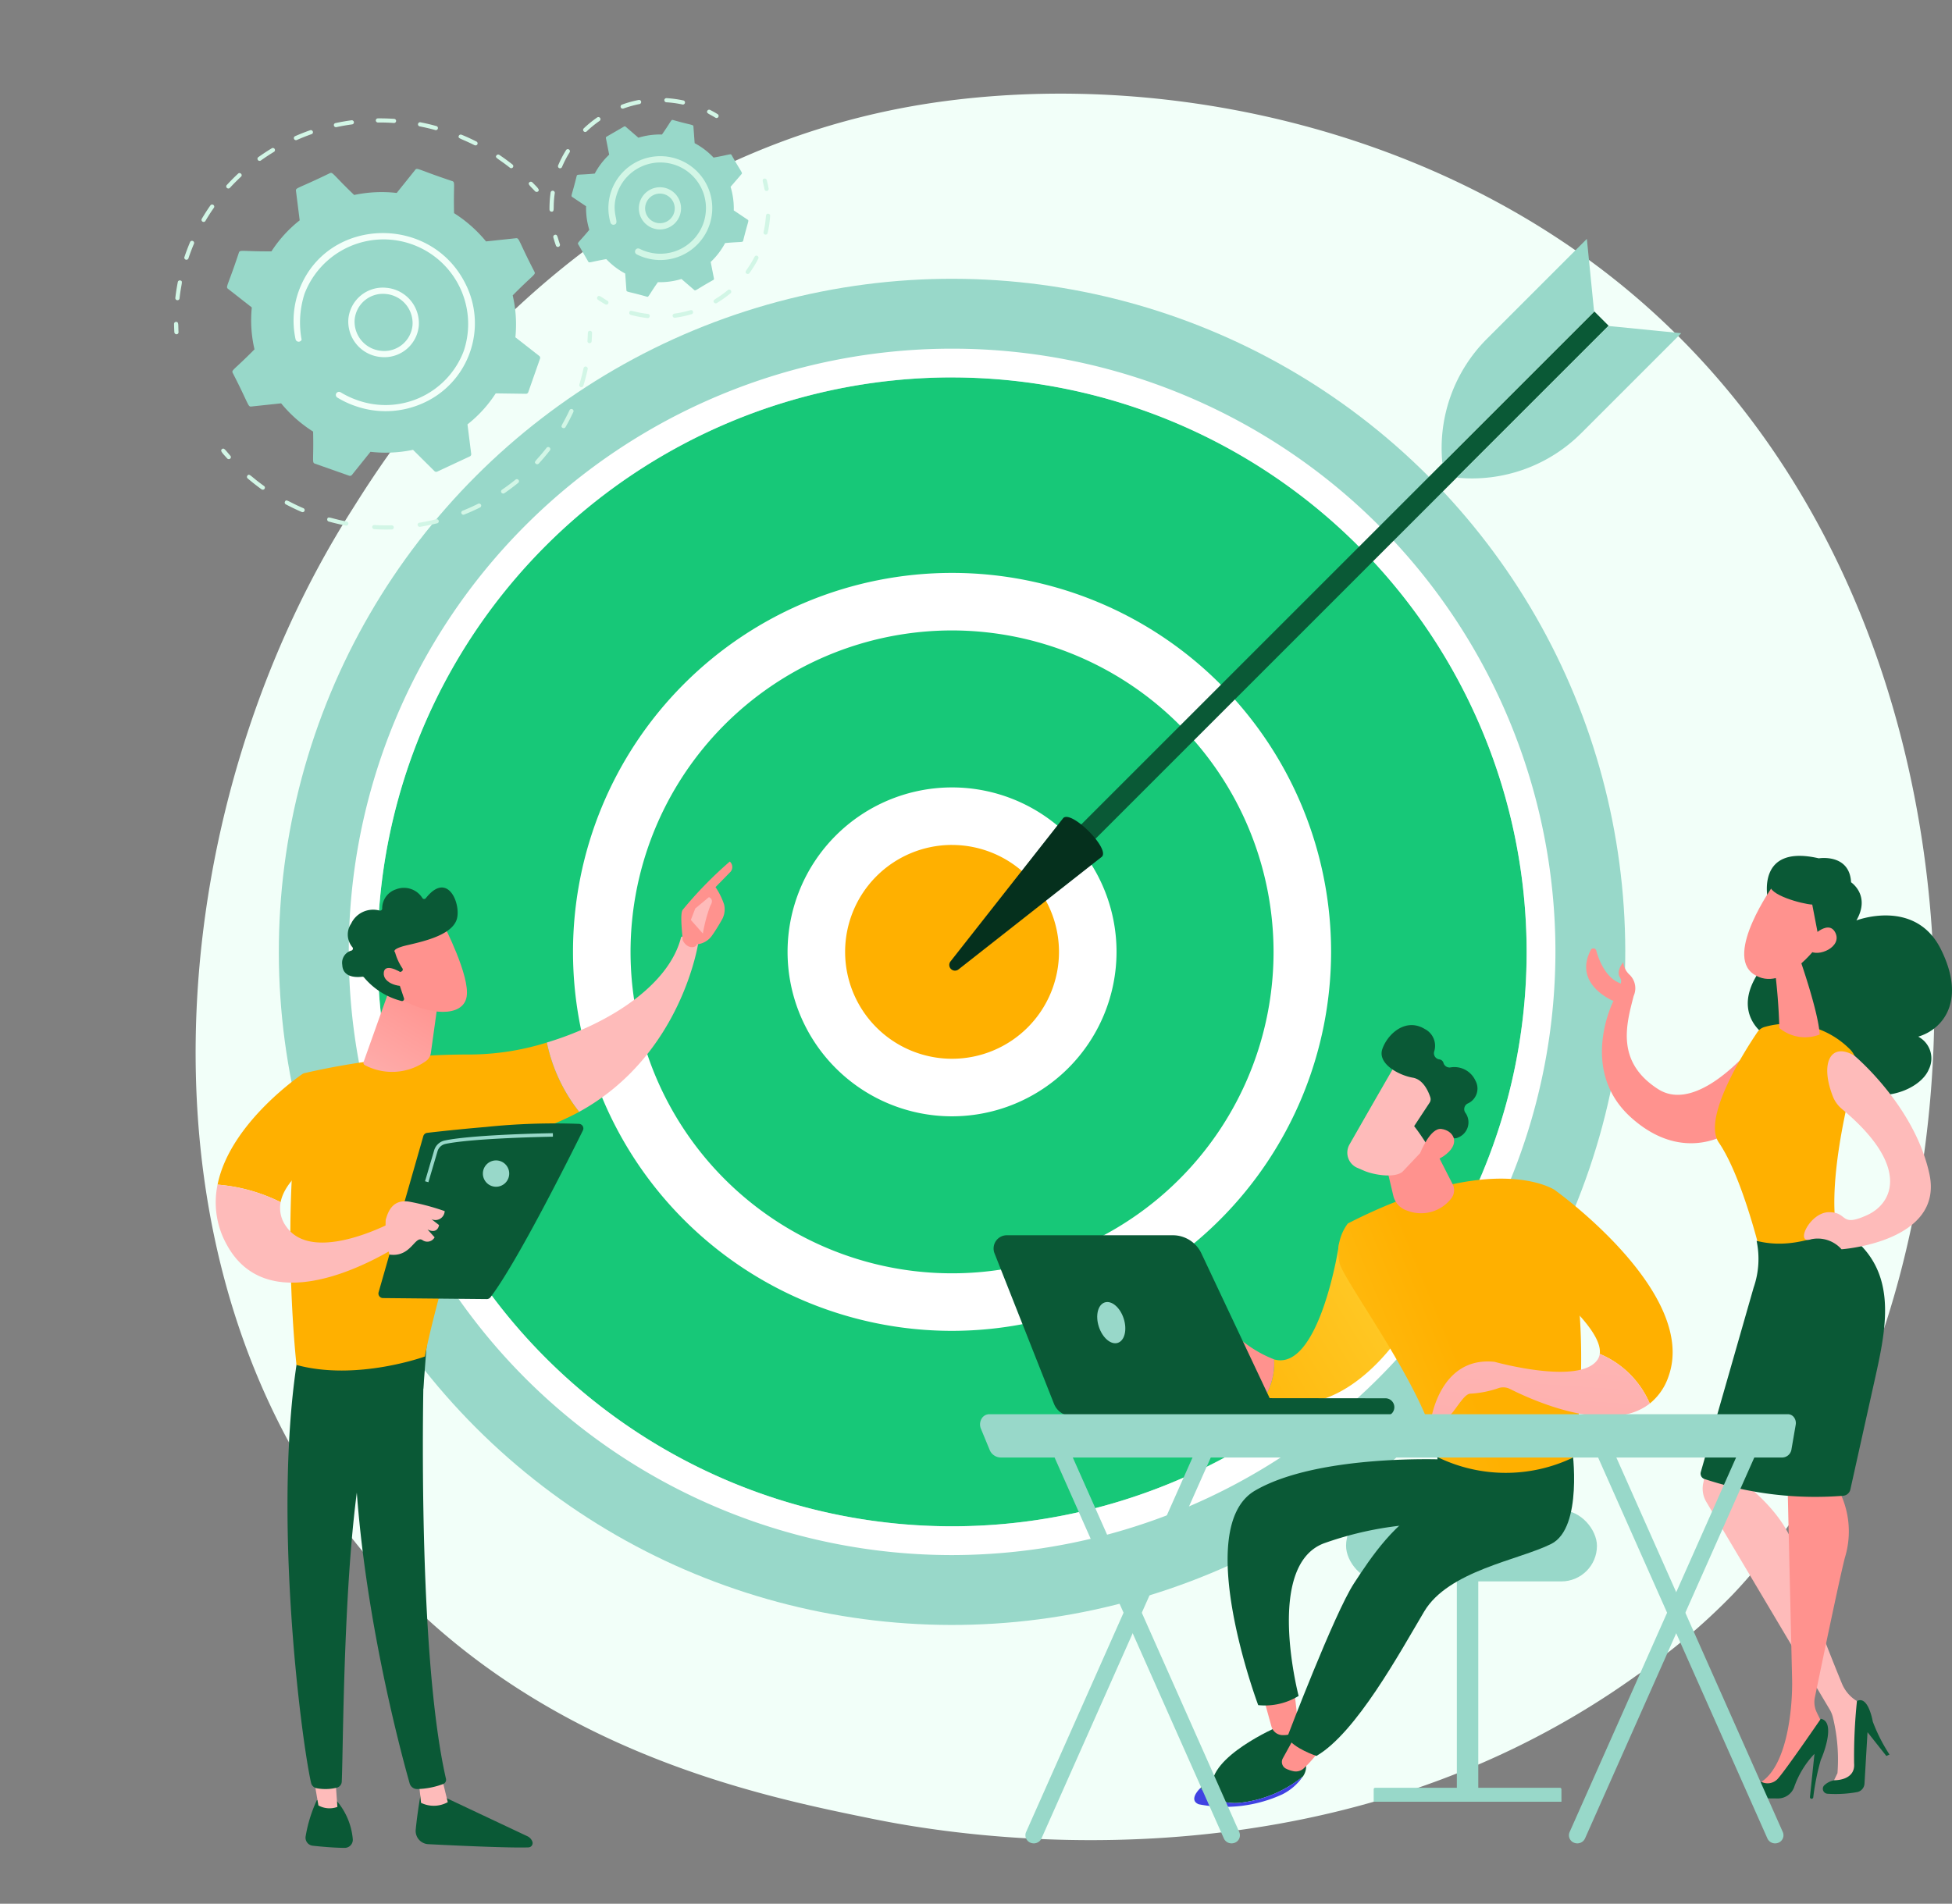<svg xmlns="http://www.w3.org/2000/svg" xmlns:xlink="http://www.w3.org/1999/xlink" width="192.729" height="188" viewBox="0 0 192.729 188">
  <rect x="0" y="0" width="192.729" height="188" fill="#808080" stroke="none"/>
  <defs>
    <linearGradient id="linear-gradient" x1="0.932" y1="-2.907" x2="0.667" y2="-0.816" gradientUnits="objectBoundingBox">
      <stop offset="0.188" stop-color="#ffd234"/>
      <stop offset="0.986" stop-color="#ffb000"/>
    </linearGradient>
    <linearGradient id="linear-gradient-2" x1="834.667" y1="-4.197" x2="835.675" y2="-4.197" gradientUnits="objectBoundingBox">
      <stop offset="0" stop-color="#febbba"/>
      <stop offset="1" stop-color="#ff928e"/>
    </linearGradient>
    <linearGradient id="linear-gradient-3" x1="972.988" y1="-3.062" x2="974.002" y2="-3.062" xlink:href="#linear-gradient-2"/>
    <linearGradient id="linear-gradient-4" x1="9.187" y1="-19.565" x2="8.146" y2="-18.887" xlink:href="#linear-gradient"/>
    <linearGradient id="linear-gradient-5" x1="161.11" y1="-0.307" x2="162.104" y2="-0.307" xlink:href="#linear-gradient-2"/>
    <linearGradient id="linear-gradient-6" x1="-209.718" y1="-0.074" x2="-207.738" y2="2.609" xlink:href="#linear-gradient-2"/>
    <linearGradient id="linear-gradient-7" x1="1159.542" y1="-3.21" x2="1161.543" y2="-4.991" xlink:href="#linear-gradient-2"/>
    <linearGradient id="linear-gradient-8" x1="23.912" y1="-49.842" x2="21.295" y2="-48.116" xlink:href="#linear-gradient"/>
    <linearGradient id="linear-gradient-9" x1="128.375" y1="-0.912" x2="129.377" y2="-0.912" xlink:href="#linear-gradient-2"/>
    <linearGradient id="linear-gradient-10" x1="-0.103" y1="1.691" x2="0.844" y2="-0.028" xlink:href="#linear-gradient-2"/>
    <linearGradient id="linear-gradient-11" x1="25.536" y1="110.923" x2="25.213" y2="109.858" xlink:href="#linear-gradient-2"/>
    <linearGradient id="linear-gradient-12" x1="81.875" y1="531.312" x2="80.928" y2="526.699" xlink:href="#linear-gradient-2"/>
    <linearGradient id="linear-gradient-13" x1="400" y1="0.5" x2="401" y2="0.5" xlink:href="#linear-gradient-2"/>
    <linearGradient id="linear-gradient-14" x1="38.154" y1="0.008" x2="37.06" y2="1.21" xlink:href="#linear-gradient-2"/>
    <linearGradient id="linear-gradient-15" x1="1.812" y1="-0.58" x2="0.988" y2="0.138" xlink:href="#linear-gradient"/>
    <linearGradient id="linear-gradient-16" x1="-271.524" y1="21.408" x2="-271.3" y2="20.498" xlink:href="#linear-gradient-2"/>
    <linearGradient id="linear-gradient-17" x1="-156.802" y1="17.216" x2="-155.593" y2="18.38" xlink:href="#linear-gradient-2"/>
    <linearGradient id="linear-gradient-18" x1="-439.236" y1="61.393" x2="-435.86" y2="65.711" xlink:href="#linear-gradient-2"/>
    <linearGradient id="linear-gradient-19" x1="43.106" y1="1.287" x2="44.507" y2="0.151" xlink:href="#linear-gradient-2"/>
    <linearGradient id="linear-gradient-20" x1="82.456" y1="0.394" x2="78.559" y2="0.724" xlink:href="#linear-gradient-2"/>
    <linearGradient id="linear-gradient-21" x1="47.611" y1="1.197" x2="50.581" y2="-0.979" xlink:href="#linear-gradient-2"/>
    <linearGradient id="linear-gradient-22" x1="-80.17" y1="-3.035" x2="-79.042" y2="-3.035" xlink:href="#linear-gradient-2"/>
    <linearGradient id="linear-gradient-23" x1="-24.17" y1="-4.273" x2="-23.236" y2="-4.273" gradientUnits="objectBoundingBox">
      <stop offset="0" stop-color="#4f52ff"/>
      <stop offset="1" stop-color="#4042e2"/>
    </linearGradient>
    <linearGradient id="linear-gradient-24" x1="-69.41" y1="-3.302" x2="-68.509" y2="-3.302" xlink:href="#linear-gradient-2"/>
    <linearGradient id="linear-gradient-25" x1="1.74" y1="-0.37" x2="-0.624" y2="1.26" xlink:href="#linear-gradient"/>
    <linearGradient id="linear-gradient-26" x1="-19.83" y1="-1.09" x2="-18.837" y2="-1.09" xlink:href="#linear-gradient-2"/>
    <linearGradient id="linear-gradient-27" x1="-0.88" y1="1.258" x2="0.452" y2="0.577" xlink:href="#linear-gradient"/>
    <linearGradient id="linear-gradient-28" x1="-38.704" y1="-1.694" x2="-37.585" y2="-1.694" xlink:href="#linear-gradient-2"/>
    <linearGradient id="linear-gradient-29" x1="-2.67" y1="1.827" x2="-0.422" y2="0.89" xlink:href="#linear-gradient"/>
    <linearGradient id="linear-gradient-30" x1="1.415" y1="-0.925" x2="0.171" y2="5.892" xlink:href="#linear-gradient-2"/>
    <linearGradient id="linear-gradient-31" x1="-70.401" y1="-48.829" x2="-71.498" y2="-47.515" xlink:href="#linear-gradient-2"/>
    <linearGradient id="linear-gradient-32" x1="-226.103" y1="-180.386" x2="-223.683" y2="-183.063" xlink:href="#linear-gradient-2"/>
  </defs>
  <g id="t1-i23" transform="translate(-1512.081 -6392.667)">
    <path id="Path_134713" data-name="Path 134713" d="M1774.4,6593.773a62.076,62.076,0,0,1-9.5,8c-30.977,22.226-67.631,15.748-75.421,14.165-11.5-2.336-33.739-6.853-49.815-25.758-24.322-28.6-20.535-73.664-1.669-103.409,3.451-5.441,21.679-35.64,58.728-40.482,22.422-2.931,48.558,2.98,67.485,18.837C1803.937,6498.407,1801.109,6565.65,1774.4,6593.773Z" transform="translate(-91.228 -43.651)" fill="#f2fff9"/>
    <g id="Group_92183" data-name="Group 92183" transform="translate(1512.081 6392.667)">
      <g id="Group_92181" data-name="Group 92181" transform="translate(0)">
        <circle id="Ellipse_4177" data-name="Ellipse 4177" cx="66.468" cy="66.468" r="66.468" transform="translate(0 94) rotate(-45)" fill="#98d8c9"/>
        <g id="Group_92178" data-name="Group 92178" transform="translate(34.431 34.431)">
          <circle id="Ellipse_4178" data-name="Ellipse 4178" cx="56.728" cy="56.728" r="56.728" transform="translate(2.841 2.841)" fill="#17c878"/>
          <path id="Path_134714" data-name="Path 134714" d="M1768.7,6708.85a59.569,59.569,0,1,1,59.569-59.569A59.636,59.636,0,0,1,1768.7,6708.85Zm0-116.3a56.728,56.728,0,1,0,56.728,56.728A56.792,56.792,0,0,0,1768.7,6592.553Z" transform="translate(-1709.126 -6589.711)" fill="#fff"/>
        </g>
        <g id="Group_92179" data-name="Group 92179" transform="translate(45.091 45.091)">
          <circle id="Ellipse_4179" data-name="Ellipse 4179" cx="34.584" cy="34.584" r="34.584" transform="translate(0 48.909) rotate(-45)" fill="#17c878"/>
          <path id="Path_134715" data-name="Path 134715" d="M1873.279,6791.292a37.425,37.425,0,1,1,37.425-37.426A37.468,37.468,0,0,1,1873.279,6791.292Zm0-69.168a31.743,31.743,0,1,0,31.743,31.742A31.779,31.779,0,0,0,1873.279,6722.124Z" transform="translate(-1824.37 -6704.957)" fill="#fff"/>
        </g>
        <g id="Group_92180" data-name="Group 92180" transform="translate(77.76 77.76)">
          <circle id="Ellipse_4180" data-name="Ellipse 4180" cx="13.399" cy="13.399" r="13.399" transform="translate(0.121 26.202) rotate(-76.717)" fill="url(#linear-gradient)"/>
          <path id="Path_134716" data-name="Path 134716" d="M1973.335,6870.16a16.24,16.24,0,1,1,16.24-16.24A16.258,16.258,0,0,1,1973.335,6870.16Zm0-26.8a10.558,10.558,0,1,0,10.558,10.558A10.57,10.57,0,0,0,1973.335,6843.362Z" transform="translate(-1957.095 -6837.68)" fill="#fff"/>
        </g>
      </g>
      <g id="Group_92182" data-name="Group 92182" transform="translate(93.724 23.59)">
        <rect id="Rectangle_31825" data-name="Rectangle 31825" width="1.996" height="75.578" transform="matrix(-0.707, -0.707, 0.707, -0.707, 11.668, 62.012)" fill="#0a5936"/>
        <path id="Path_134717" data-name="Path 134717" d="M2059.714,6854.466c.81-.809,4.627,3.007,3.817,3.817l-14.157,11.129a.562.562,0,0,1-.79-.79Z" transform="translate(-2048.458 -6797.271)" fill="#05301d"/>
        <path id="Path_134718" data-name="Path 134718" d="M2350.156,6576.893l7.19.715-9.87,9.87a15.261,15.261,0,0,1-12.3,4.395h0Z" transform="translate(-2285.078 -6568.292)" fill="#98d8c9"/>
        <path id="Path_134719" data-name="Path 134719" d="M2341.726,6534.861l-.715-7.189-9.87,9.87a15.258,15.258,0,0,0-4.394,12.3h0Z" transform="translate(-2278.058 -6527.671)" fill="#98d8c9"/>
      </g>
    </g>
    <g id="Group_92189" data-name="Group 92189" transform="translate(1533.382 6477.743)">
      <path id="Path_134720" data-name="Path 134720" d="M1747.495,7404.866s-.358,1.918-.542,3.818a1.311,1.311,0,0,0,1.24,1.432c2.532.129,7.947.386,9.892.318a.426.426,0,0,0,.381-.58.953.953,0,0,0-.483-.52l-8.909-4.2Z" transform="translate(-1727.208 -7313.074)" fill="#0a5936"/>
      <path id="Path_134721" data-name="Path 134721" d="M1748.555,7396.817l.251,2.3a2.852,2.852,0,0,0,2.639-.066l-.625-2.567Z" transform="translate(-1728.536 -7306.158)" fill="url(#linear-gradient-2)"/>
      <path id="Path_134722" data-name="Path 134722" d="M1718.376,7150.86c-.123.6-.918,29.94,2.094,43.121a.446.446,0,0,1-.267.517,7.792,7.792,0,0,1-2.56.5.769.769,0,0,1-.758-.559c-.868-3.06-5.018-18.389-5.439-33-.471-16.324.005-.556.005-.556l.464-10.083Z" transform="translate(-1697.74 -7103.4)" fill="#0a5936"/>
      <path id="Path_134723" data-name="Path 134723" d="M1685.855,7410.039a13.825,13.825,0,0,0-1.1,3.537.8.8,0,0,0,.694.964c.836.09,2.122.208,3.153.211a.8.8,0,0,0,.8-.881,6.723,6.723,0,0,0-1.534-3.7Z" transform="translate(-1675.872 -7317.344)" fill="#0a5936"/>
      <path id="Path_134724" data-name="Path 134724" d="M1688.567,7392.56l.6,3.481a2.249,2.249,0,0,0,1.875.146l-.269-3.742Z" transform="translate(-1679.03 -7302.825)" fill="url(#linear-gradient-3)"/>
      <path id="Path_134725" data-name="Path 134725" d="M1675.655,7148.533c-2.713,15.459.191,38.273,1.2,42.743a.694.694,0,0,0,.557.533,4.653,4.653,0,0,0,2.008-.061.636.636,0,0,0,.464-.582c.176-3.6.133-25.741,2.607-34.465a1.988,1.988,0,0,1,.777-1.089l4.671-3.254.407-5.328Z" transform="translate(-1667.443 -7100.292)" fill="#0a5936"/>
      <g id="Group_92184" data-name="Group 92184" transform="translate(7.365 7.358)">
        <path id="Path_134726" data-name="Path 134726" d="M1693.61,6983.044a72.285,72.285,0,0,0-16.191,1.865c-2.419,13.351-.675,28.792-.675,28.792,5.937,1.618,12.676-.833,12.676-.833,1.043-5.58,5.809-21.266,5.809-21.266a25.331,25.331,0,0,0,9.428-2.894,16.479,16.479,0,0,1-3.193-6.847A25.778,25.778,0,0,1,1693.61,6983.044Z" transform="translate(-1676.136 -6971.342)" fill="url(#linear-gradient-4)"/>
        <path id="Path_134727" data-name="Path 134727" d="M1836.047,6922.251a1.471,1.471,0,0,0-1.707-.5c-1.177,4.769-7.146,8.587-13.259,10.423a16.486,16.486,0,0,0,3.193,6.847C1834.443,6933.433,1836.047,6922.251,1836.047,6922.251Z" transform="translate(-1795.754 -6921.657)" fill="url(#linear-gradient-5)"/>
      </g>
      <g id="Group_92185" data-name="Group 92185" transform="translate(45.969)">
        <path id="Path_134728" data-name="Path 134728" d="M1898.567,6887.732c.077.252-.842.625-1.371-.407-.014-.493-.294-2.605,0-3a39.289,39.289,0,0,1,4.652-4.771.723.723,0,0,1,.081,1.005l-1.489,1.521a7.13,7.13,0,0,1,.845,1.71,2.064,2.064,0,0,1-.22,1.518c-.263.464-.622,1.066-.96,1.538A2.039,2.039,0,0,1,1898.567,6887.732Z" transform="translate(-1897.063 -6879.55)" fill="url(#linear-gradient-6)"/>
        <path id="Path_134729" data-name="Path 134729" d="M1904.23,6899.679l-1.354,1.126-.432,1.129,1.185,1.34a15.483,15.483,0,0,1,.728-2.73C1904.66,6900.06,1904.507,6899.824,1904.23,6899.679Z" transform="translate(-1901.503 -6896.162)" fill="url(#linear-gradient-7)"/>
      </g>
      <path id="Path_134730" data-name="Path 134730" d="M1646.364,7006.77l-2.878-7.472s-7.228,4.811-8.468,10.986a16.989,16.989,0,0,1,6.227,1.733C1641.8,7009.1,1646.364,7006.77,1646.364,7006.77Z" transform="translate(-1634.838 -6978.373)" fill="url(#linear-gradient-8)"/>
      <path id="Path_134731" data-name="Path 134731" d="M1651.722,7065.723s-8.107,4.48-10.79.563a3.058,3.058,0,0,1-.538-2.382,17,17,0,0,0-6.227-1.732,8.54,8.54,0,0,0,.872,5.862c4.682,8.763,17.731-.312,17.731-.312Z" transform="translate(-1633.987 -7030.26)" fill="url(#linear-gradient-9)"/>
      <path id="Path_134732" data-name="Path 134732" d="M1719.969,6952.479l-2.514,7.052a.255.255,0,0,0,.113.308,5.753,5.753,0,0,0,5.969-.345,1.2,1.2,0,0,0,.561-.852l.851-6.116Z" transform="translate(-1702.858 -6939.736)" fill="url(#linear-gradient-10)"/>
      <g id="Group_92186" data-name="Group 92186" transform="translate(12.493 2.564)">
        <path id="Path_134733" data-name="Path 134733" d="M1733.034,6915.277s2.638,5.083,2.274,7.122-3.692,1.861-6.583.174l-1.979-5.479Z" transform="translate(-1723.031 -6911.598)" fill="url(#linear-gradient-11)"/>
        <path id="Path_134734" data-name="Path 134734" d="M1711.333,6902.518a.208.208,0,0,0,.094-.3,5.437,5.437,0,0,1-.732-1.593s-.48-.314,1.236-.708,4.275-1.006,4.826-2.458c.537-1.416-.8-5-3.024-2.176a.209.209,0,0,1-.33,0,2.149,2.149,0,0,0-2.609-.875,1.971,1.971,0,0,0-1.368,1.891.207.207,0,0,1-.247.21,2.4,2.4,0,0,0-2.819,1.282,1.933,1.933,0,0,0,.117,2.322.207.207,0,0,1-.092.344,1.251,1.251,0,0,0-.9,1.418c.06,1.323,1.539,1.22,1.96,1.165a.209.209,0,0,1,.185.067,7.107,7.107,0,0,0,3.724,2.334.21.21,0,0,0,.223-.276l-.74-2.22a.21.21,0,0,1,.116-.259Z" transform="translate(-1705.484 -6894.224)" fill="#0a5936"/>
        <path id="Path_134735" data-name="Path 134735" d="M1730.965,6940.368s-1.9-1.331-2.051-.227,1.707,1.617,2.633,1.214Z" transform="translate(-1724.813 -6931.756)" fill="url(#linear-gradient-12)"/>
      </g>
      <g id="Group_92188" data-name="Group 92188" transform="translate(16.061 25.839)">
        <g id="Group_92187" data-name="Group 92187">
          <path id="Path_134736" data-name="Path 134736" d="M1725.92,7044.129l4.416-15.421a.451.451,0,0,1,.38-.324c.8-.093,3.118-.355,5.8-.581a65.739,65.739,0,0,1,9.206-.306.451.451,0,0,1,.369.649c-1.272,2.574-6.506,13.045-9.127,16.476a.454.454,0,0,1-.364.178l-10.246-.1A.452.452,0,0,1,1725.92,7044.129Z" transform="translate(-1725.902 -7027.426)" fill="#0a5936"/>
          <path id="Path_134737" data-name="Path 134737" d="M1730.1,7076.859a11.226,11.226,0,0,1-.367-3.427c.248-.9.729-2.052,2.331-1.795a23.368,23.368,0,0,1,3.493.932.917.917,0,0,1-1.313.791l.755.585s-.108.936-1.137.436l.7.774a.818.818,0,0,1-1.2.276C1732.607,7074.939,1732.244,7077.164,1730.1,7076.859Z" transform="translate(-1729.013 -7063.882)" fill="url(#linear-gradient-13)"/>
        </g>
        <path id="Path_134738" data-name="Path 134738" d="M1784.933,7049.8a1.3,1.3,0,1,0,1.3-1.3A1.3,1.3,0,0,0,1784.933,7049.8Z" transform="translate(-1774.618 -7044.82)" fill="#98d8c9"/>
        <path id="Path_134739" data-name="Path 134739" d="M1752.574,7037.942l.9-3.049a1.045,1.045,0,0,1,.786-.734c2.818-.588,10.531-.712,10.609-.714l-.005-.345c-.318,0-7.824.127-10.674.721a1.391,1.391,0,0,0-1.046.974l-.9,3.05Z" transform="translate(-1747.64 -7032.108)" fill="#98d8c9"/>
      </g>
    </g>
    <g id="Group_92200" data-name="Group 92200" transform="translate(1608.843 6477.186)">
      <g id="Group_92190" data-name="Group 92190" transform="translate(59.846 0)">
        <path id="Path_134740" data-name="Path 134740" d="M2408.794,6928.822a.292.292,0,0,1,.54.058c.262.942.9,2.586,2.226,3.171.067.03.13.059.192.089a.678.678,0,0,0-.083-.612c-.413-.632.333-1.495.333-1.495a1.925,1.925,0,0,0,.627,1.239,1.849,1.849,0,0,1,.4,2.082c-.72,2.8-1.8,6.494,2.4,9.2s10.112-5.1,10.112-5.1l-2.935,9.3s-4.53,3.342-9.8-1.357-1.776-11.541-1.776-11.541S2407.009,6932.236,2408.794,6928.822Z" transform="translate(-2408.337 -6919.526)" fill="url(#linear-gradient-14)"/>
        <path id="Path_134741" data-name="Path 134741" d="M2501.641,6880.616s-1.216-5.457,5.034-4.012c0,0,3.034-.5,3.188,2.367,0,0,1.956,1.289.524,3.767,0,0,5.812-2.245,8.344,2.85s.2,7.9-2.236,8.627a2.43,2.43,0,0,1,1.041,3.234c-.936,2.242-5.675,3.822-8.474,1.1,0,0-7.966,1.053-7.806-4.574,0,0-3.705-2.392.187-7.042S2501.641,6880.616,2501.641,6880.616Z" transform="translate(-2483.706 -6876.361)" fill="#0a5936"/>
        <path id="Path_134742" data-name="Path 134742" d="M2485.977,6971.512a8.574,8.574,0,0,1,8.391,2.138,2.156,2.156,0,0,1,.621,2.146c-.935,3.44-3.4,13.6-1.238,18,0,0-3.809,4.2-7.964.814,0,0-1.865-8.125-4.306-11.693-1.686-2.462,2.688-9.248,3.8-10.886A1.293,1.293,0,0,1,2485.977,6971.512Z" transform="translate(-2468.384 -6954.608)" fill="url(#linear-gradient-15)"/>
        <path id="Path_134743" data-name="Path 134743" d="M2517.121,6933.988s1.857,5.254,2,7.571a3.973,3.973,0,0,1-3.987-.642,58.4,58.4,0,0,0-.5-6.187Z" transform="translate(-2496.061 -6923.918)" fill="url(#linear-gradient-16)"/>
        <path id="Path_134744" data-name="Path 134744" d="M2500.5,6892.808s-4.858,6.8-1.954,8.774,6.363-2.857,6.363-2.857,1.127-3.722-.052-4.984S2500.5,6892.808,2500.5,6892.808Z" transform="translate(-2482.017 -6889.902)" fill="url(#linear-gradient-17)"/>
        <path id="Path_134745" data-name="Path 134745" d="M2514.856,6883.264s-2.232.529-2.545,1.539,3.165,1.946,4.139,1.992l.785,4.075s2.322-3.833,1.4-6.047S2514.856,6883.264,2514.856,6883.264Z" transform="translate(-2494.127 -6881.983)" fill="#0a5936"/>
        <path id="Path_134746" data-name="Path 134746" d="M2533.938,6918.106s1.891-2.19,2.643-.762-1.7,2.5-2.552,1.8Z" transform="translate(-2511.991 -6909.784)" fill="url(#linear-gradient-18)"/>
        <path id="Path_134747" data-name="Path 134747" d="M2475.214,7202.919c.014.369-.633,3.294-.986,4.856a2.569,2.569,0,0,0,.276,1.843l12.207,20.545a2.815,2.815,0,0,1,.32.8,17.633,17.633,0,0,1,.445,5.477l-.632,1.312,2.731-.62.594-7.334-.773-.471a3.674,3.674,0,0,1-1.486-1.74c-1.1-2.681-3.845-9.506-4.552-12.832-.8-3.78-5-6.851-5-6.851l.738-1.744Z" transform="translate(-2462.662 -7145.858)" fill="url(#linear-gradient-19)"/>
        <path id="Path_134748" data-name="Path 134748" d="M2548.627,7358.9a16.662,16.662,0,0,1-1.648-3.248c-.173-.91-.657-2.518-1.566-2.034a53.452,53.452,0,0,0-.281,6.149c.148,1.728-1.953,1.672-1.953,1.672a1.962,1.962,0,0,0-1,.505.491.491,0,0,0,.33.827,11.83,11.83,0,0,0,2.926-.165.9.9,0,0,0,.722-.826l.3-5.088,1.86,2.349Z" transform="translate(-2518.677 -7270.151)" fill="#0a5936"/>
        <path id="Path_134749" data-name="Path 134749" d="M2509.907,7219.311s.431,18.377.489,20.987-.412,8.394-3.029,10.123l1.139.843a15.215,15.215,0,0,0,2.813-3.537,21.527,21.527,0,0,1,2.034-3.092l-.518-1.062a2.332,2.332,0,0,1-.189-1.5c.565-2.737,2.451-11.839,2.965-13.8a8.827,8.827,0,0,0-1.462-7.99C2512.035,7217.7,2509.907,7219.311,2509.907,7219.311Z" transform="translate(-2490.063 -7158.977)" fill="url(#linear-gradient-20)"/>
        <path id="Path_134750" data-name="Path 134750" d="M2506.264,7371.957a.161.161,0,0,0,.162-.138,23.756,23.756,0,0,1,.746-3.705c.34-.729,1.449-3.794,0-4.054,0,0-3.605,5.268-4.3,5.978a1.357,1.357,0,0,1-1.566.249,2.609,2.609,0,0,0-1.183.849.478.478,0,0,0,.376.768l2.428.022a1.708,1.708,0,0,0,1.6-1.076,9.116,9.116,0,0,1,2.018-3.329l-.445,4.258a.162.162,0,0,0,.159.179Z" transform="translate(-2484.004 -7278.842)" fill="#0a5936"/>
        <path id="Path_134751" data-name="Path 134751" d="M2478.519,7088.261a8.622,8.622,0,0,1-.294,4.617l-5.215,18.212a.563.563,0,0,0,.353.686,34.79,34.79,0,0,0,13.688,1.66.794.794,0,0,0,.725-.618c.462-2.076,2.035-9.161,2.359-10.616,1.235-5.546,2.613-11.527-3.452-15.144C2483.888,7088.255,2481.281,7088.961,2478.519,7088.261Z" transform="translate(-2461.691 -7050.242)" fill="#0a5936"/>
        <path id="Path_134752" data-name="Path 134752" d="M2536.4,6987.252s5.934,4.932,7.407,11.67-8.671,7.455-8.671,7.455a3.139,3.139,0,0,0-3.012-.989c-1.635.548-.126-2.684,1.786-2.676s1.027,1.522,3.732.3c2.636-1.194,4.265-4.887-2.46-10.484a3.055,3.055,0,0,1-.888-1.21C2532.99,6988.026,2534.026,6985.87,2536.4,6987.252Z" transform="translate(-2509.921 -6967.525)" fill="url(#linear-gradient-21)"/>
      </g>
      <g id="Group_92199" data-name="Group 92199" transform="translate(0 16.714)">
        <g id="Group_92193" data-name="Group 92193" transform="translate(36.14 47.911)">
          <g id="Group_92191" data-name="Group 92191" transform="translate(10.938 5.451)">
            <rect id="Rectangle_31826" data-name="Rectangle 31826" width="2.117" height="22.89" fill="#98d8c9"/>
          </g>
          <g id="Group_92192" data-name="Group 92192" transform="translate(2.727 27.404)">
            <path id="Path_134753" data-name="Path 134753" d="M2306.82,7404.413h-18.539v-1.225a.153.153,0,0,1,.153-.153h18.232a.153.153,0,0,1,.153.153Z" transform="translate(-2288.281 -7403.035)" fill="#98d8c9"/>
          </g>
          <rect id="Rectangle_31827" data-name="Rectangle 31827" width="24.771" height="7.025" rx="3.513" fill="#98d8c9"/>
        </g>
        <g id="Group_92195" data-name="Group 92195" transform="translate(16.774)">
          <path id="Path_134754" data-name="Path 134754" d="M2203.406,7366.065s-6.843,2.946-6.451,6.031c0,0,7.073-1.356,8.339-3.379s.568-3.192.568-3.192Z" transform="translate(-2190.806 -7296.765)" fill="#0a5936"/>
          <path id="Path_134755" data-name="Path 134755" d="M2229.632,7349.334l.347,3a.993.993,0,0,1-.629,1.055,2.578,2.578,0,0,1-.867.132,1.157,1.157,0,0,1-1.124-.844l-.673-2.429Z" transform="translate(-2215.356 -7283.403)" fill="url(#linear-gradient-22)"/>
          <path id="Path_134756" data-name="Path 134756" d="M2227.3,7217.376s-12.586-.583-18.849,3.07.317,21.181.317,21.181a6.361,6.361,0,0,0,3.992-.907s-3.362-12.832,2.478-15.064a33.62,33.62,0,0,1,13.355-1.9l-1.258-5.983Z" transform="translate(-2198.077 -7174.474)" fill="#0a5936"/>
          <path id="Path_134757" data-name="Path 134757" d="M2192.936,7385.711c1.431-.314,5.675-2.072,6.319-2.049s1.558.99,1.558.99a1.714,1.714,0,0,1-.3,1.285,11.878,11.878,0,0,1-6.187,2.59,4.6,4.6,0,0,1-3.92-1.453A5.6,5.6,0,0,1,2192.936,7385.711Z" transform="translate(-2185.412 -7311.732)" fill="#0a5936"/>
          <path id="Path_134758" data-name="Path 134758" d="M2191.43,7399.273a11.891,11.891,0,0,0,6.187-2.59,5.349,5.349,0,0,1-2.021,1.76,13.534,13.534,0,0,1-8.248.983c-.727-.282-.5-.96.162-1.607A4.6,4.6,0,0,0,2191.43,7399.273Z" transform="translate(-2182.52 -7322.479)" fill="url(#linear-gradient-23)"/>
          <path id="Path_134759" data-name="Path 134759" d="M2240.286,7372.739a10.2,10.2,0,0,1-1.676,2.013,1.142,1.142,0,0,1-1.06.319,2.936,2.936,0,0,1-.759-.266.741.741,0,0,1-.286-1.007l1.466-2.665Z" transform="translate(-2223.382 -7301.392)" fill="url(#linear-gradient-24)"/>
          <path id="Path_134760" data-name="Path 134760" d="M2267.534,7211.5s1.1,7.793-2.078,9.386-10.143,2.636-12.543,6.679-6.71,11.976-10.632,14.256c0,0-2.24-.729-2.895-1.83,0,0,4.655-12.239,6.6-15.213,1.682-2.577,4.141-6.288,7.635-7.893,1-.459,1.079-1.521.9-2.607l-.321-1.979Z" transform="translate(-2225.837 -7169.65)" fill="#0a5936"/>
          <path id="Path_134761" data-name="Path 134761" d="M2227.547,7106.308c4.453,1.271,6.447-11.262,6.428-11.566l6.828,7.983s-4.069,7.159-10.212,7.92a7.246,7.246,0,0,1-3.985-.584A6.383,6.383,0,0,0,2227.547,7106.308Z" transform="translate(-2215.29 -7073.297)" fill="url(#linear-gradient-25)"/>
          <path id="Path_134762" data-name="Path 134762" d="M2165.853,7136.4a3.575,3.575,0,0,1,3.587.793,11.648,11.648,0,0,0,4.659,3.308,6.383,6.383,0,0,1-.94,3.753,9.926,9.926,0,0,1-4.375-4.43.832.832,0,0,0-1.1-.373c-.412.2-.835.5-.862.914-.053.813-1.02.861-1.026.561a12.054,12.054,0,0,1,.75-1.905s-2.23,1.43-3.1,1.977a1.278,1.278,0,0,1-1.607-.355S2163.912,7137.2,2165.853,7136.4Z" transform="translate(-2161.842 -7107.494)" fill="url(#linear-gradient-26)"/>
          <path id="Path_134763" data-name="Path 134763" d="M2289.512,7059.91s-5.984-4.083-20.438,3.3a4.7,4.7,0,0,0-.791,4.014c.7,2.127,9.279,13.638,9.612,19.043a15.367,15.367,0,0,0,13.481.029S2293.93,7072.027,2289.512,7059.91Z" transform="translate(-2249.53 -7043.622)" fill="url(#linear-gradient-27)"/>
          <path id="Path_134764" data-name="Path 134764" d="M2297.076,7035.354l2.365,4.634a1.317,1.317,0,0,1-.137,1.42,3.763,3.763,0,0,1-4.331,1.206,2.032,2.032,0,0,1-1.385-1.474l-1.226-5.173Z" transform="translate(-2269.556 -7024.287)" fill="url(#linear-gradient-28)"/>
          <path id="Path_134765" data-name="Path 134765" d="M2382.771,7081.41c.4-2.817-7.039-8.277-7.039-8.277l2.607-7.9s14.2,10.136,11.217,18.415a5.781,5.781,0,0,1-1.846,2.664A9.252,9.252,0,0,0,2382.771,7081.41Z" transform="translate(-2338.358 -7048.94)" fill="url(#linear-gradient-29)"/>
          <path id="Path_134766" data-name="Path 134766" d="M2326.767,7158.617s8.42,2.352,10.167-.211a1.335,1.335,0,0,0,.218-.571,9.255,9.255,0,0,1,4.94,4.9c-4,3.145-11.707-.38-13.8-1.437a1.478,1.478,0,0,0-1.109-.093,10.11,10.11,0,0,1-2.755.554c-1.052-.058-2.182,3.745-3.972,2.782C2320.454,7164.538,2321.268,7158.041,2326.767,7158.617Z" transform="translate(-2292.739 -7125.365)" fill="url(#linear-gradient-30)"/>
          <g id="Group_92194" data-name="Group 92194" transform="translate(19.49)">
            <path id="Path_134767" data-name="Path 134767" d="M2278.382,6991.086c-.075.064-3.195,5.513-4.782,8.291a1.633,1.633,0,0,0,.776,2.312l.688.295c.94.4,2.961.74,3.757.1l5.015-5.293S2280.069,6989.626,2278.382,6991.086Z" transform="translate(-2273.384 -6987.592)" fill="url(#linear-gradient-31)"/>
            <path id="Path_134768" data-name="Path 134768" d="M2301.233,6979.765a1.617,1.617,0,0,0,.779-2.282,2.282,2.282,0,0,0-2.487-1.288.623.623,0,0,1-.661-.449.492.492,0,0,0-.436-.353.613.613,0,0,1-.484-.768,1.86,1.86,0,0,0-.928-2.229c-1.909-1.155-3.693.523-4.19,1.982s1.644,2.594,3.01,2.826c1.039.176,1.546,1.375,1.729,1.939a.617.617,0,0,1-.073.531l-1.525,2.317c.419.527.791,1.085,1.157,1.649.137-.148.257-.271.351-.357.662-.606,1.84-.293,2.325-.126a.612.612,0,0,0,.481-.035,1.614,1.614,0,0,0,.72-2.489A.625.625,0,0,1,2301.233,6979.765Z" transform="translate(-2289.369 -6972.012)" fill="#0a5936"/>
            <path id="Path_134769" data-name="Path 134769" d="M2314.6,7033.031s.975-2.5,2.083-2.365,1.937,1.284.507,2.472C2315.413,7034.614,2314.6,7033.031,2314.6,7033.031Z" transform="translate(-2307.4 -7020.412)" fill="url(#linear-gradient-32)"/>
          </g>
        </g>
        <g id="Group_92196" data-name="Group 92196" transform="translate(1.339 20.752)">
          <path id="Path_134770" data-name="Path 134770" d="M2197.771,7184.578h-.045l-19.672-.022a.88.88,0,1,1,0-1.761l19.672.022a.88.88,0,0,1,.043,1.76Z" transform="translate(-2159.06 -7166.716)" fill="#0a5936"/>
          <path id="Path_134771" data-name="Path 134771" d="M2074.817,7090.774H2091.2a3.123,3.123,0,0,1,2.824,1.791l7.574,16.06h-20.36a1.9,1.9,0,0,1-1.765-1.2l-5.873-14.861A1.308,1.308,0,0,1,2074.817,7090.774Z" transform="translate(-2073.507 -7090.774)" fill="#0a5936"/>
          <path id="Path_134772" data-name="Path 134772" d="M2134.7,7130.149c.355,1.1.093,2.175-.586,2.393s-1.517-.5-1.872-1.6-.093-2.174.586-2.393S2134.348,7129.047,2134.7,7130.149Z" transform="translate(-2121.852 -7121.915)" fill="#98d8c9"/>
        </g>
        <g id="Group_92198" data-name="Group 92198" transform="translate(0 38.426)">
          <g id="Group_92197" data-name="Group 92197" transform="translate(4.478 1.76)">
            <path id="Path_134773" data-name="Path 134773" d="M2092.3,7242.613a.845.845,0,0,1-.326-.065.791.791,0,0,1-.433-1.051l17.337-39.019a.837.837,0,0,1,1.086-.419.791.791,0,0,1,.433,1.051l-17.337,39.02A.829.829,0,0,1,2092.3,7242.613Z" transform="translate(-2091.472 -7201.993)" fill="#98d8c9"/>
            <path id="Path_134774" data-name="Path 134774" d="M2122.188,7242.612a.828.828,0,0,1-.76-.484l-17.337-39.02a.791.791,0,0,1,.433-1.052.839.839,0,0,1,1.086.42l17.337,39.019a.791.791,0,0,1-.433,1.052A.857.857,0,0,1,2122.188,7242.612Z" transform="translate(-2101.83 -7201.992)" fill="#98d8c9"/>
            <path id="Path_134775" data-name="Path 134775" d="M2399.429,7242.613a.845.845,0,0,1-.326-.065.791.791,0,0,1-.433-1.051l17.338-39.019a.836.836,0,0,1,1.086-.419.791.791,0,0,1,.433,1.051l-17.337,39.02A.829.829,0,0,1,2399.429,7242.613Z" transform="translate(-2344.936 -7201.993)" fill="#98d8c9"/>
            <path id="Path_134776" data-name="Path 134776" d="M2429.317,7242.612a.829.829,0,0,1-.76-.484l-17.337-39.02a.791.791,0,0,1,.433-1.052.838.838,0,0,1,1.086.42l17.338,39.019a.792.792,0,0,1-.433,1.052A.855.855,0,0,1,2429.317,7242.612Z" transform="translate(-2355.293 -7201.992)" fill="#98d8c9"/>
          </g>
          <path id="Path_134777" data-name="Path 134777" d="M2146.38,7192.96a.949.949,0,0,0-.164-.721.749.749,0,0,0-.6-.318h-78.872a.878.878,0,0,0-.756.463,1.108,1.108,0,0,0-.059.963l.855,2.071a1.2,1.2,0,0,0,1.086.778h77.205a.939.939,0,0,0,.889-.822Z" transform="translate(-2065.844 -7191.922)" fill="#98d8c9"/>
        </g>
      </g>
    </g>
    <g id="Group_92211" data-name="Group 92211" transform="translate(1529.266 6402.354)">
      <g id="Group_92205" data-name="Group 92205" transform="translate(0 2.001)">
        <g id="Group_92201" data-name="Group 92201">
          <path id="Path_134778" data-name="Path 134778" d="M1610.591,6575.755a.208.208,0,0,1-.132-.181c-.016-.273-.026-.55-.03-.826a.2.2,0,0,1,.2-.2c.278,0,.2.275.241,1.013a.2.2,0,0,1-.2.213A.207.207,0,0,1,1610.591,6575.755Z" transform="translate(-1610.429 -6554.451)" fill="#d2f6e6"/>
          <path id="Path_134779" data-name="Path 134779" d="M1611.151,6477.282c.06-.521.142-1.047.243-1.562a.2.2,0,0,1,.244-.158c.307.065.1.235-.074,1.773a.2.2,0,0,1-.23.176A.209.209,0,0,1,1611.151,6477.282Zm.9-4.042c.167-.5.357-1,.559-1.477a.209.209,0,0,1,.384.163c-.2.473-.384.958-.548,1.448a.209.209,0,0,1-.4-.133Zm1.713-3.768c.266-.453.553-.9.855-1.33a.209.209,0,0,1,.344.236c-.3.421-.577.859-.838,1.3A.208.208,0,0,1,1613.763,6469.472Zm2.483-3.044a.2.2,0,0,1-.017-.289c.355-.387.731-.766,1.117-1.125.2-.184.486.115.288.3-.378.352-.746.723-1.095,1.1A.209.209,0,0,1,1616.246,6466.427Zm3.055-2.759a.2.2,0,0,1,.043-.286c.43-.307.877-.6,1.329-.874a.207.207,0,0,1,.221.35c-.443.268-.882.556-1.3.856A.212.212,0,0,1,1619.3,6463.668Zm3.683-1.977a.21.21,0,0,1-.113-.106.2.2,0,0,1,.1-.27c.485-.215.985-.412,1.486-.588a.211.211,0,0,1,.267.124.2.2,0,0,1-.122.261c-.49.173-.98.367-1.456.577A.208.208,0,0,1,1622.984,6461.691Zm3.949-1.282a.21.21,0,0,1-.127-.146.2.2,0,0,1,.155-.243c.52-.112,1.052-.206,1.581-.277a.211.211,0,0,1,.237.175.2.2,0,0,1-.174.23c-.518.07-1.039.162-1.548.271A.212.212,0,0,1,1626.932,6460.409Zm4.011-.647a.2.2,0,0,1,.2-.207c.534-.005,1.076.011,1.61.047a.2.2,0,1,1-.022.408c-.524-.036-1.054-.052-1.578-.047A.21.21,0,0,1,1630.944,6459.761Zm13.244,4.67c-1.229-.973-1.509-.962-1.334-1.217a.209.209,0,0,1,.288-.052c.445.3.883.619,1.3.952A.2.2,0,1,1,1644.188,6464.432Zm-9.075-4.327a.2.2,0,0,1,.242-.161c.525.1,1.054.227,1.571.37a.2.2,0,1,1-.106.394c-.507-.14-1.025-.261-1.54-.362A.208.208,0,0,1,1635.113,6460.1Zm5.58,2.1c-1.4-.706-1.673-.641-1.555-.927a.211.211,0,0,1,.271-.108c.5.2.992.431,1.469.672a.205.205,0,0,1,.094.276A.208.208,0,0,1,1640.694,6462.2Z" transform="translate(-1611.024 -6459.554)" fill="#d2f6e6"/>
          <path id="Path_134780" data-name="Path 134780" d="M1811.466,6496.3c-.469-.518-.762-.7-.56-.887a.211.211,0,0,1,.294.007c.506.517.761.724.56.9A.236.236,0,0,1,1811.466,6496.3Z" transform="translate(-1775.822 -6489.099)" fill="#d2f6e6"/>
        </g>
        <g id="Group_92202" data-name="Group 92202" transform="translate(4.655 20.983)">
          <path id="Path_134781" data-name="Path 134781" d="M1844.146,6580.848a.209.209,0,0,1-.132-.207c.019-.269.033-.54.041-.808a.2.2,0,0,1,.214-.2.21.21,0,0,1,.2.214c-.008.273-.022.55-.042.824a.2.2,0,0,1-.222.187A.229.229,0,0,1,1844.146,6580.848Z" transform="translate(-1807.852 -6579.638)" fill="#d2f6e6"/>
          <path id="Path_134782" data-name="Path 134782" d="M1657.038,6614.18c-.531-.229-1.059-.481-1.569-.752a.2.2,0,0,1-.088-.277c.15-.28.264-.013,1.818.654a.206.206,0,0,1,.111.27A.212.212,0,0,1,1657.038,6614.18Zm2.517.688c.084-.305.262-.068,1.912.253a.208.208,0,0,1,.167.24.2.2,0,0,1-.242.161c-.565-.11-1.133-.245-1.691-.4A.208.208,0,0,1,1659.555,6614.868Zm-6.486-2.928c-.468-.336-.928-.7-1.368-1.071a.2.2,0,0,1-.024-.288c.21-.24.26.044,1.633,1.029a.2.2,0,0,1,.048.286A.209.209,0,0,1,1653.069,6611.94Zm11.055,3.92a.208.208,0,0,1-.133-.2.2.2,0,0,1,.217-.192c.565.033,1.136.042,1.7.028a.21.21,0,0,1,.217.2.2.2,0,0,1-.2.209c-.574.015-1.158.006-1.734-.028A.2.2,0,0,1,1664.124,6615.86Zm4.485-.23a.208.208,0,0,1-.13-.156.2.2,0,0,1,.168-.235c.555-.09,1.112-.2,1.657-.34a.211.211,0,0,1,.255.148.2.2,0,0,1-.147.248c-.556.138-1.126.255-1.692.347A.207.207,0,0,1,1668.609,6615.63Zm4.31-1.194a.21.21,0,0,1-.116-.113.2.2,0,0,1,.111-.266c.52-.208,1.036-.439,1.536-.689a.213.213,0,0,1,.281.091.2.2,0,0,1-.088.274c-.51.255-1.038.492-1.568.7A.21.21,0,0,1,1672.92,6614.436Zm3.928-2.094a.212.212,0,0,1-.094-.073.2.2,0,0,1,.049-.285c.46-.314.911-.652,1.342-1a.211.211,0,0,1,.293.029.2.2,0,0,1-.025.287c-.44.359-.9.7-1.37,1.025A.209.209,0,0,1,1676.848,6612.342Zm3.294-2.933c-.24-.216.048-.253,1.065-1.562a.208.208,0,0,1,.332.252c-.347.446-.718.884-1.1,1.3A.21.21,0,0,1,1680.142,6609.409Zm2.654-3.533c-.282-.16-.012-.257.685-1.759a.209.209,0,0,1,.379.174c-.238.513-.5,1.021-.781,1.51A.208.208,0,0,1,1682.8,6605.876Zm1.774-4.037a.207.207,0,0,1-.124-.25c.162-.532.3-1.075.418-1.614a.205.205,0,0,1,.246-.154.208.208,0,0,1,.161.245c-.118.55-.261,1.1-.427,1.646a.205.205,0,0,1-.259.133Z" transform="translate(-1649.084 -6596.29)" fill="#d2f6e6"/>
          <path id="Path_134783" data-name="Path 134783" d="M1637.661,6647.16c-.483-.54-.727-.756-.517-.922s.334.1.827.655a.2.2,0,0,1-.017.288A.211.211,0,0,1,1637.661,6647.16Z" transform="translate(-1637.068 -6634.558)" fill="#d2f6e6"/>
        </g>
        <g id="Group_92204" data-name="Group 92204" transform="translate(5.23 5)">
          <path id="Path_134784" data-name="Path 134784" d="M1642.743,6511.625l2.962-.315a13.236,13.236,0,0,0,3.157,2.79c.066,2.852-.132,3.056.171,3.163l3.386,1.194a.245.245,0,0,0,.273-.076l1.834-2.285a13.171,13.171,0,0,0,4.2-.195l2.114,2.1a.25.25,0,0,0,.281.049l3.215-1.5a.236.236,0,0,0,.135-.244l-.367-2.918a12.561,12.561,0,0,0,2.787-3.062l2.982.041a.24.24,0,0,0,.232-.159l1.161-3.312a.241.241,0,0,0-.081-.27l-2.352-1.839a12.612,12.612,0,0,0-.265-4.138c2.014-2.042,2.293-2.039,2.153-2.322-1.6-3.1-1.5-3.357-1.824-3.323l-2.962.315a13.243,13.243,0,0,0-3.157-2.79c-.066-2.85.132-3.056-.171-3.163-3.385-1.128-3.462-1.363-3.659-1.118l-1.833,2.285a13.172,13.172,0,0,0-4.2.2c-2.083-1.989-2.1-2.289-2.395-2.154-3.155,1.538-3.39,1.426-3.351,1.742l.367,2.917a12.573,12.573,0,0,0-2.787,3.062c-2.848.02-3.108-.184-3.213.119-1.089,3.3-1.334,3.383-1.079,3.581l2.352,1.84a12.608,12.608,0,0,0,.265,4.137c-2.007,2.035-2.293,2.037-2.153,2.321C1642.517,6511.4,1642.418,6511.659,1642.743,6511.625Z" transform="translate(-1640.362 -6488.167)" fill="#98d8c9"/>
          <g id="Group_92203" data-name="Group 92203" transform="translate(11.968 11.718)">
            <path id="Path_134785" data-name="Path 134785" d="M1708.869,6558.324a3.414,3.414,0,0,1,3.767-3.078,3.519,3.519,0,0,1,3.189,3.753,3.414,3.414,0,0,1-3.767,3.079h0A3.519,3.519,0,0,1,1708.869,6558.324Zm3.215,3.449h0Zm.5-5.916a2.8,2.8,0,0,0-3.094,2.527,2.89,2.89,0,0,0,2.619,3.083,2.8,2.8,0,0,0,3.094-2.528A2.889,2.889,0,0,0,1712.584,6555.857Z" transform="translate(-1708.857 -6555.229)" fill="#f2fff9"/>
          </g>
          <path id="Path_134786" data-name="Path 134786" d="M1683.689,6541.331h0a9.308,9.308,0,0,1-1.383-.689.307.307,0,0,1-.13-.375.3.3,0,0,1,.024-.047.313.313,0,0,1,.428-.1,8.647,8.647,0,0,0,1.607.761h0a8.259,8.259,0,0,0,10.458-4.614c.041-.1.08-.208.117-.313a8.353,8.353,0,0,0-15.751-5.552,9.272,9.272,0,0,0-.284,4.523.314.314,0,0,1-.6-.057,8.625,8.625,0,0,1,.416-5.012c2.815-7.079,12.962-7.336,16.377-.424a8.635,8.635,0,0,1,.428,6.729q-.06.171-.127.34a8.6,8.6,0,0,1-4.4,4.641,9.006,9.006,0,0,1-6.836.315Q1683.859,6541.4,1683.689,6541.331Z" transform="translate(-1671.41 -6518.066)" fill="#f2fff9"/>
        </g>
      </g>
      <g id="Group_92210" data-name="Group 92210" transform="translate(37.068 0)">
        <path id="Path_134787" data-name="Path 134787" d="M1838.449,6474.182a7.232,7.232,0,0,0,1.867,1.424l.122,1.659c.014.185.167.1,2.031.632.172.045.145-.111,1.075-1.437a7.275,7.275,0,0,0,2.327-.314l1.26,1.086c.14.121.192-.044,1.883-.988a.137.137,0,0,0,.065-.145l-.322-1.633a7.248,7.248,0,0,0,1.424-1.867c1.582-.15,1.734-.048,1.781-.224.472-1.919.6-1.978.454-2.078l-1.381-.926a7.244,7.244,0,0,0-.315-2.327l1.087-1.26c.12-.14-.044-.192-.989-1.884-.089-.153-.175-.024-1.777.257a7.226,7.226,0,0,0-1.867-1.424l-.122-1.659c-.014-.185-.167-.1-2.031-.632-.171-.045-.14.1-1.074,1.437a7.26,7.26,0,0,0-2.327.315l-1.26-1.087a.137.137,0,0,0-.158-.015l-1.725,1a.136.136,0,0,0-.065.144l.322,1.633a7.252,7.252,0,0,0-1.424,1.867c-1.582.149-1.734.048-1.78.224-.472,1.918-.6,1.978-.455,2.078l1.381.926a7.247,7.247,0,0,0,.315,2.327c-1.013,1.225-1.193,1.261-1.1,1.418l1,1.726C1836.762,6474.592,1836.855,6474.462,1838.449,6474.182Z" transform="translate(-1832.841 -6458.282)" fill="#98d8c9"/>
        <g id="Group_92209" data-name="Group 92209">
          <g id="Group_92206" data-name="Group 92206" transform="translate(8.822 8.806)">
            <path id="Path_134788" data-name="Path 134788" d="M1873.055,6500.559a2.083,2.083,0,1,1,2.059,2.106h0A2.084,2.084,0,0,1,1873.055,6500.559Zm2.062,1.8h0Zm-1.442-1.789a1.464,1.464,0,0,0,1.445,1.479h0a1.462,1.462,0,1,0-1.445-1.479Z" transform="translate(-1873.054 -6498.5)" fill="#d2f6e6"/>
          </g>
          <g id="Group_92207" data-name="Group 92207">
            <path id="Path_134789" data-name="Path 134789" d="M1824.961,6526.362c-.094-.263-.179-.534-.253-.8a.207.207,0,0,1,.146-.254c.277-.076.254.24.5.919a.207.207,0,0,1-.39.139Z" transform="translate(-1824.328 -6511.805)" fill="#d2f6e6"/>
            <path id="Path_134790" data-name="Path 134790" d="M1822.566,6459.115a11.055,11.055,0,0,1,.113-1.7.207.207,0,0,1,.409.059c-.216,1.5.034,1.842-.313,1.846A.206.206,0,0,1,1822.566,6459.115Zm.964-4.094a.206.206,0,0,1-.11-.271,10.9,10.9,0,0,1,.784-1.514.207.207,0,0,1,.351.219,10.5,10.5,0,0,0-.755,1.456A.211.211,0,0,1,1823.53,6455.021Zm2.486-3.586a.2.2,0,0,1-.073-.05.207.207,0,0,1,.007-.292,10.94,10.94,0,0,1,1.322-1.076.207.207,0,1,1,.236.34,10.562,10.562,0,0,0-1.272,1.036A.208.208,0,0,1,1826.016,6451.435Zm3.7-2.3a.209.209,0,0,1-.118-.122.206.206,0,0,1,.123-.265,10.912,10.912,0,0,1,1.642-.458.207.207,0,1,1,.079.406,10.524,10.524,0,0,0-1.579.44A.207.207,0,0,1,1829.72,6449.131Zm4.187-.833a.207.207,0,0,1,.219-.194,10.941,10.941,0,0,1,1.689.233.207.207,0,0,1-.089.4,10.532,10.532,0,0,0-1.625-.224A.207.207,0,0,1,1833.907,6448.3Z" transform="translate(-1822.565 -6448.103)" fill="#d2f6e6"/>
            <path id="Path_134791" data-name="Path 134791" d="M1912.413,6455.454c-.647-.4-.924-.427-.8-.676a.2.2,0,0,1,.278-.089c.248.126.5.265.736.412a.207.207,0,1,1-.216.353Z" transform="translate(-1896.03 -6453.519)" fill="#d2f6e6"/>
          </g>
          <g id="Group_92208" data-name="Group 92208" transform="translate(4.698 7.944)">
            <path id="Path_134792" data-name="Path 134792" d="M1943.229,6494.617c-.137-.75-.3-.974-.029-1.045a.207.207,0,0,1,.253.147c.071.27.133.547.183.823a.207.207,0,1,1-.407.075Z" transform="translate(-1926.699 -6493.564)" fill="#d2f6e6"/>
            <path id="Path_134793" data-name="Path 134793" d="M1867.635,6523.175c.09-.332.352-.009,1.838.158a.207.207,0,0,1-.046.412,10.981,10.981,0,0,1-1.647-.315A.207.207,0,0,1,1867.635,6523.175Zm4.278.361a.206.206,0,0,1,.177-.232c1.494-.2,1.734-.532,1.833-.2a.206.206,0,0,1-.139.257,10.89,10.89,0,0,1-1.639.354A.207.207,0,0,1,1871.913,6523.536Zm4.075-1.346c-.177-.3.234-.259,1.385-1.218a.207.207,0,0,1,.265.317,11,11,0,0,1-1.366.972A.207.207,0,0,1,1875.988,6522.19Zm3.218-2.841c-.28-.2.114-.33.8-1.664a.207.207,0,0,1,.368.189,11.029,11.029,0,0,1-.877,1.429A.207.207,0,0,1,1879.206,6519.35Zm1.689-4.123c.331-1.469.108-1.812.453-1.789a.207.207,0,0,1,.193.221,10.979,10.979,0,0,1-.242,1.659.207.207,0,1,1-.4-.091Z" transform="translate(-1864.452 -6509.965)" fill="#d2f6e6"/>
            <path id="Path_134794" data-name="Path 134794" d="M1850.258,6560.739c-.243-.139-.484-.289-.715-.446a.207.207,0,0,1-.055-.288c.161-.238.349.016.976.375a.207.207,0,1,1-.205.359Z" transform="translate(-1849.452 -6548.319)" fill="#d2f6e6"/>
          </g>
          <path id="Path_134795" data-name="Path 134795" d="M1858.639,6490.638a.31.31,0,1,1,.271-.559,4.568,4.568,0,0,0,.9.342,4.506,4.506,0,1,0-3.034-6.023c-.836,2.1.29,3.113-.356,3.3a.31.31,0,0,1-.384-.212,5.128,5.128,0,1,1,3.615,3.536h0A5.114,5.114,0,0,1,1858.639,6490.638Z" transform="translate(-1850.019 -6475.201)" fill="#d2f6e6"/>
        </g>
      </g>
    </g>
  </g>
</svg>
